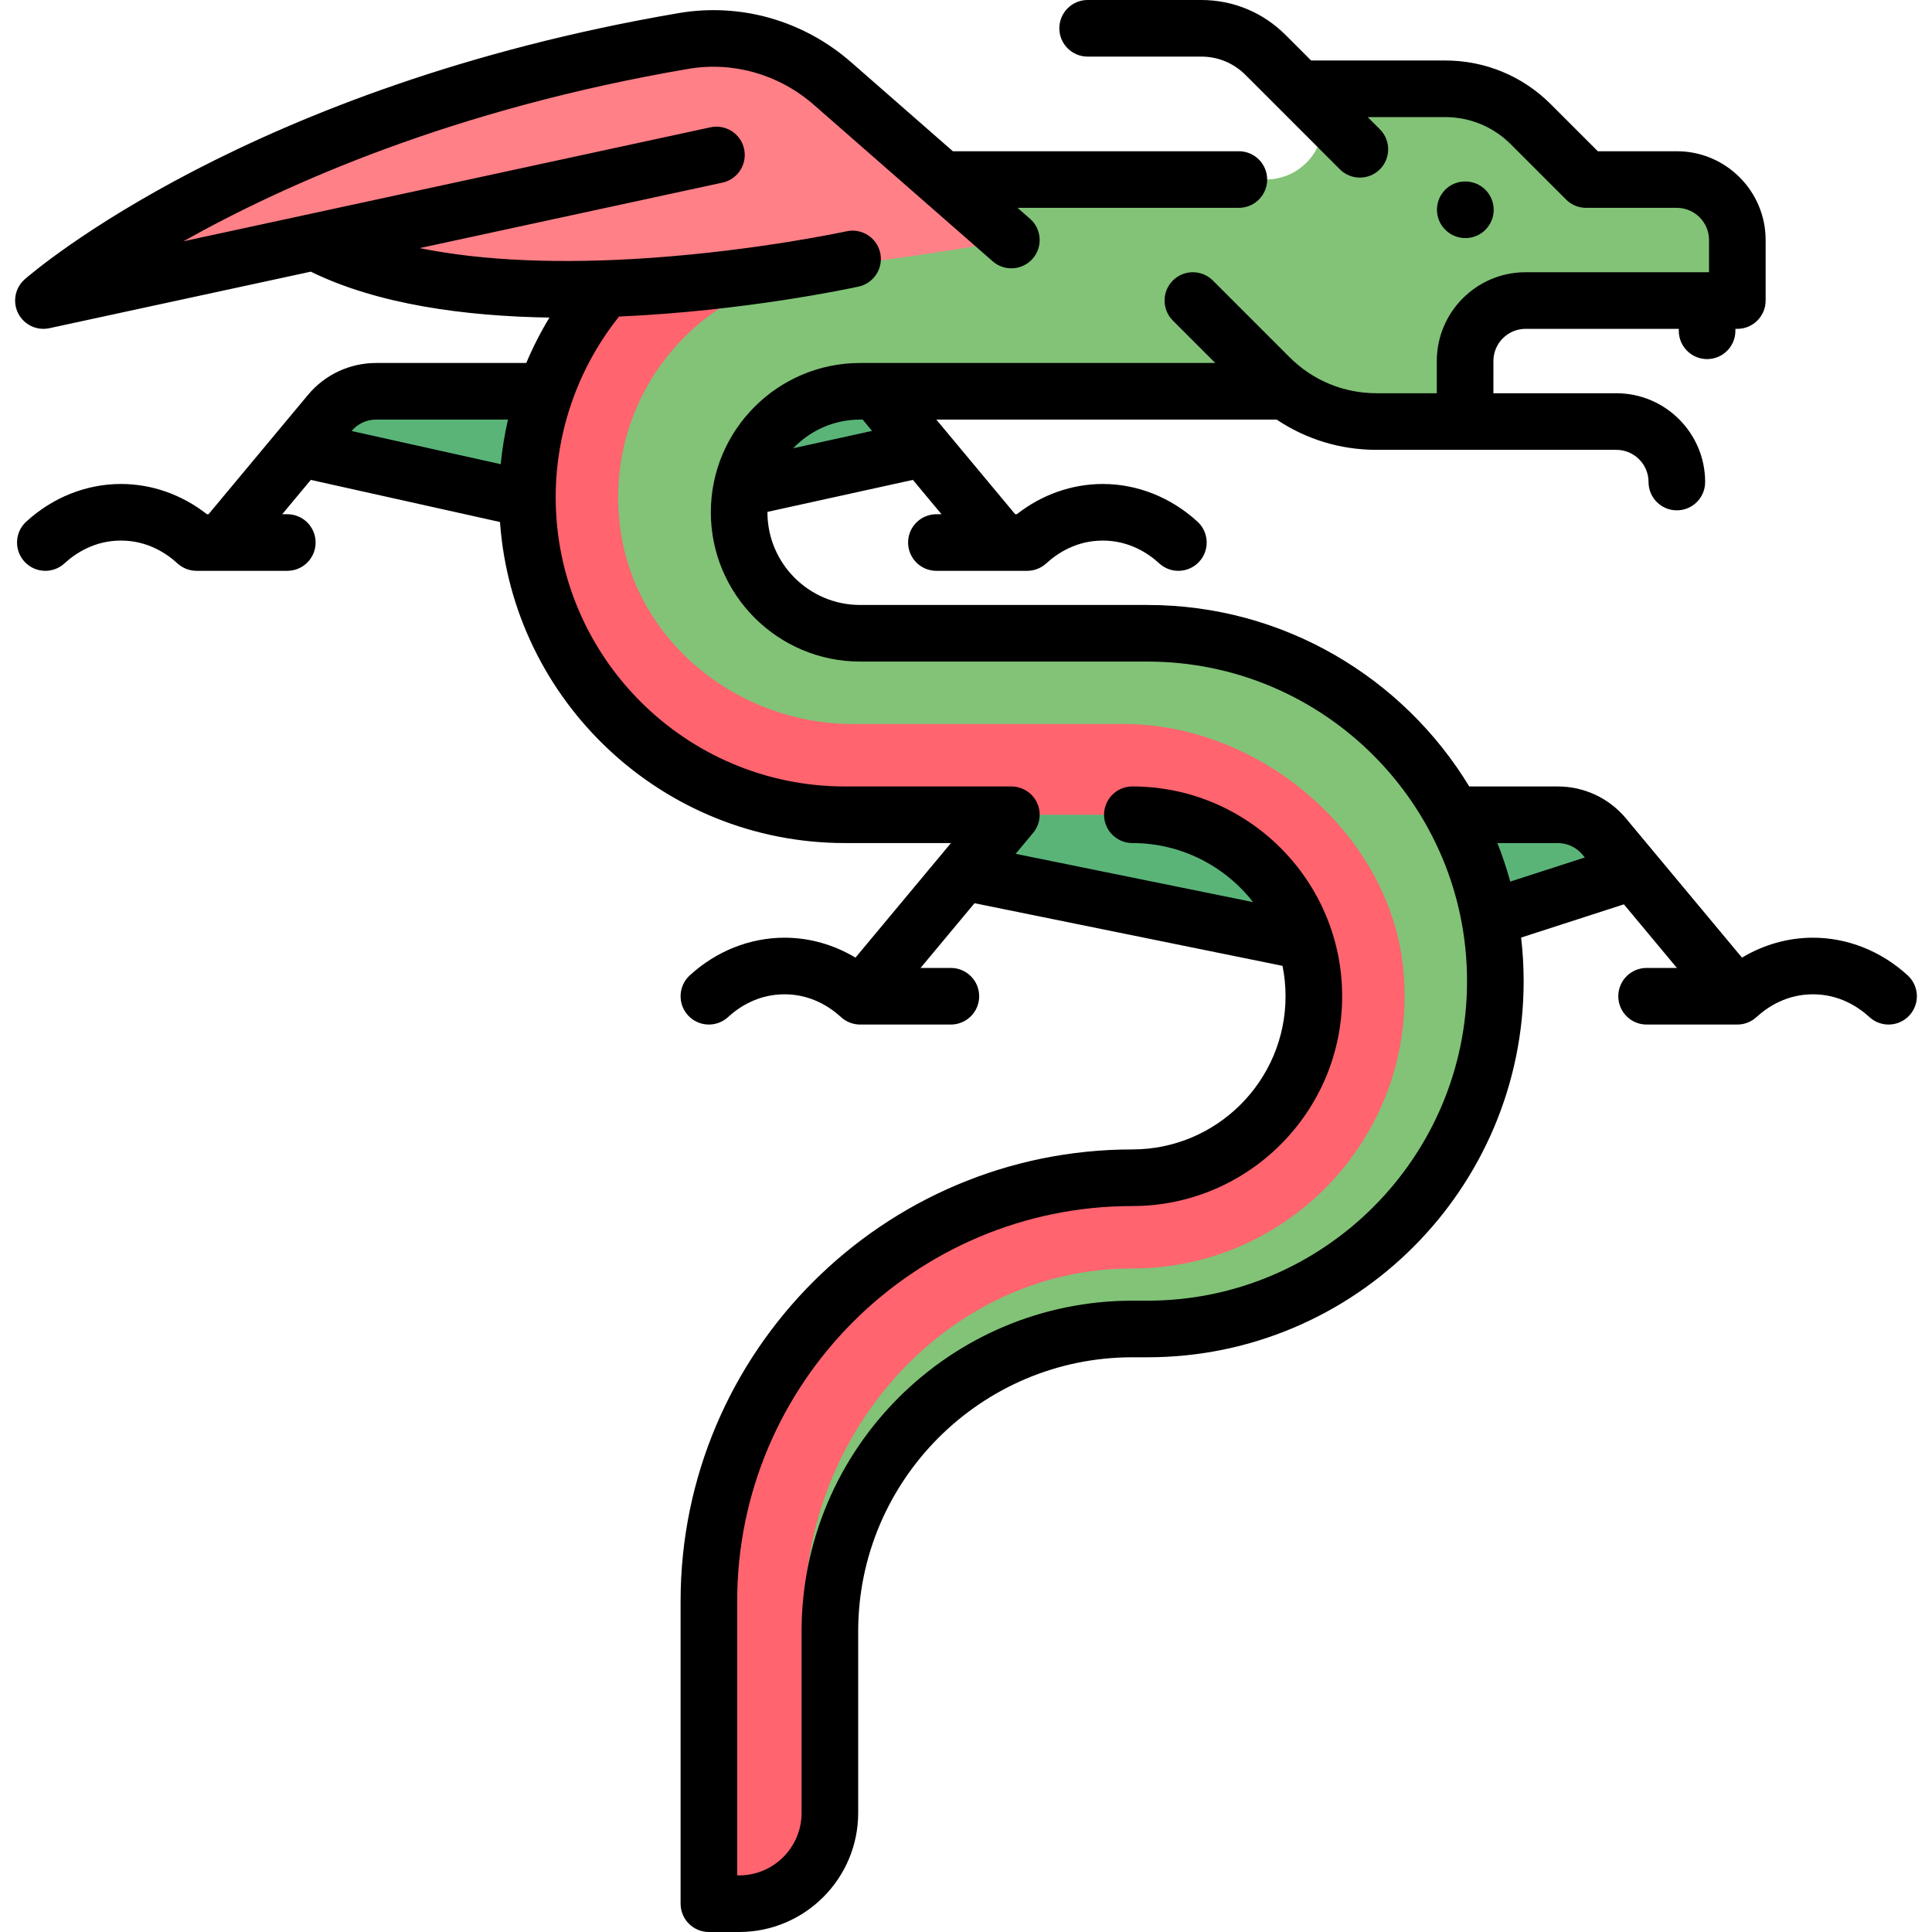 <?xml version="1.0" encoding="iso-8859-1"?>
<!-- Generator: Adobe Illustrator 19.0.0, SVG Export Plug-In . SVG Version: 6.00 Build 0)  -->
<svg version="1.1" id="Capa_1" xmlns="http://www.w3.org/2000/svg" x="0px" y="0px"
     viewBox="0 0 512 512" style="enable-background:new 0 0 512 512;" xml:space="preserve">
<g>
	<path style="fill:#5AB478;" d="M100.103,103.694h55.696v32.065l-75.151-16.032l6.244-9.083
		C89.883,106.293,94.824,103.694,100.103,103.694z"/>
	<path style="fill:#5AB478;" d="M284.911,211.43h71.29v41.043l-96.194-20.521L268,220.326
		C271.829,214.757,278.154,211.43,284.911,211.43z"/>
	<path style="fill:#5AB478;" d="M411.679,215.919h-63.493v36.554l85.672-18.277l-7.119-10.354
		C423.33,218.882,417.697,215.919,411.679,215.919z"/>
	<path style="fill:#5AB478;" d="M227.526,103.694H171.83v32.065l75.151-16.032l-6.244-9.083
		C237.747,106.293,232.806,103.694,227.526,103.694z"/>
</g>
<path style="fill:#82C378;" d="M444.379,47.592h-24.048l-14.657-14.657c-6.013-6.013-14.169-9.391-22.673-9.391h-34.815l0,0
	c6.852,10.273-0.512,24.037-12.861,24.037h-111.39c-46.485,0-84.169,37.684-84.169,84.169l0,0c0,46.485,37.684,84.169,84.169,84.169
	h74.137c26.336,0,49.301,20.294,50.091,46.618c0.817,27.238-21.02,49.576-48.074,49.576c-61.981,0-112.226,50.245-112.226,112.226
	V504.5h8.016c13.282,0,24.048-10.767,24.048-24.048v-48.097c0-44.272,35.889-80.161,80.161-80.161h0.951
	c50.758,0,94.299-39.71,95.227-90.46c0.945-51.703-40.683-93.911-92.17-93.911H229.32c-16.747,0-31.702-12.244-33.292-28.915
	c-1.823-19.124,13.166-35.214,31.914-35.214h112.214l8.028,8.028h40.081V95.689c0-8.854,7.178-16.032,16.032-16.032h48.097
	c4.427,0,8.016-3.589,8.016-8.016v-8.016C460.412,54.77,453.234,47.592,444.379,47.592z"/>
<path style="fill:#FF646F;" d="M371.904,257.045c-3.395-35.982-37.994-65.174-74.135-65.174h-71.737
	c-30.553,0-57.817-21.904-61.708-52.208c-4.36-33.961,19.836-63.363,51.843-67.514c0.784-8.096,1.423-16.203,1.772-24.333
	c-43.683,3.079-78.172,39.466-78.172,83.933l0,0c0,46.485,37.684,84.169,84.169,84.169h74.136c26.336,0,49.301,20.293,50.091,46.618
	c0.817,27.238-21.02,49.576-48.074,49.576c-61.98,0-112.226,50.245-112.226,112.226V504.5c13.282,0,25.387-10.767,25.387-24.048
	v-52.779c0-48.493,38.274-91.559,86.767-91.512C342.132,336.203,375.955,299.97,371.904,257.045z"/>
<path style="fill:#FF8087;" d="M220.642,22.154c-10.823-9.47-25.38-13.707-39.557-11.285C68.034,30.185,11.508,79.645,11.508,79.645
	l72.813-15.03c47.596,24.549,183.703-1.002,183.703-1.002l0,0L220.642,22.154z"/>
<path d="M395.846,55.597c0-4.142-3.358-7.5-7.5-7.5h-0.08c-4.142,0-7.46,3.358-7.46,7.5s3.398,7.5,7.54,7.5
	S395.846,59.739,395.846,55.597z"/>
<path d="M505.559,258.487c-7.027-6.44-15.944-9.987-25.107-9.987c-6.602,0-13.075,1.843-18.807,5.281L430.9,216.887
	c-4.484-5.381-11.073-8.467-18.078-8.467h-23.455c-17.495-28.81-49.172-48.097-85.271-48.097h-76.153
	c-13.545,0-24.564-11.02-24.564-24.564c0-0.035,0.003-0.07,0.003-0.106l38.543-8.479l7.585,9.102h-1.355c-4.142,0-7.5,3.357-7.5,7.5
	c0,4.142,3.358,7.5,7.5,7.5h24.048c1.876,0,3.684-0.703,5.067-1.971c3.009-2.758,8.05-6.046,14.973-6.046s11.964,3.288,14.974,6.046
	c1.439,1.319,3.255,1.971,5.065,1.971c2.029,0,4.052-0.819,5.531-2.434c2.799-3.054,2.592-7.798-0.462-10.596
	c-7.028-6.44-15.944-9.987-25.107-9.987c-8.181,0-16.165,2.827-22.784,8.017h-0.423l-20.901-25.081h90.201
	c7.763,5.214,16.892,8.017,26.453,8.017h63.559c4.705,0,8.532,3.827,8.532,8.532c0,4.142,3.358,7.5,7.5,7.5s7.5-3.358,7.5-7.5
	c0-12.976-10.557-23.532-23.532-23.532h-32.581V95.68c0-4.705,3.828-8.532,8.532-8.532h40.597v0.516c0,4.143,3.358,7.5,7.5,7.5
	s7.5-3.357,7.5-7.5v-0.516h0.516c4.142,0,7.5-3.358,7.5-7.5V63.613c0-12.976-10.557-23.532-23.532-23.532h-20.942l-12.46-12.46
	c-7.472-7.473-17.408-11.588-27.977-11.588h-35.547l-6.792-6.792C334.703,3.282,326.781,0,318.354,0h-30.119
	c-4.142,0-7.5,3.358-7.5,7.5s3.358,7.5,7.5,7.5h30.119c4.42,0,8.576,1.721,11.702,4.847l25.021,25.021
	c1.464,1.464,3.384,2.197,5.303,2.197s3.839-0.732,5.303-2.197c2.929-2.929,2.929-7.678,0-10.606l-3.229-3.229h20.547
	c6.562,0,12.73,2.555,17.37,7.195l14.657,14.657c1.406,1.406,3.314,2.197,5.303,2.197h24.048c4.705,0,8.532,3.828,8.532,8.532v8.533
	h-48.613c-12.976,0-23.532,10.556-23.532,23.532v8.532h-15.979c-8.703,0-16.884-3.39-23.038-9.543l-20.325-20.325
	c-2.929-2.929-7.678-2.929-10.606,0c-2.929,2.929-2.929,7.678,0,10.606l11.245,11.245h-94.12c-21.816,0-39.564,17.749-39.564,39.564
	c0,21.816,17.749,39.564,39.564,39.564h76.153c46.696,0,84.686,37.99,84.686,84.686s-37.99,84.686-84.686,84.686h-4.008
	c-48.337,0-87.662,39.325-87.662,87.661v48.097c0,9.125-7.423,16.548-16.548,16.548h-0.516v-72.661
	c0-57.746,46.98-104.726,104.726-104.726c30.656,0,55.597-24.941,55.597-55.597s-24.94-55.597-55.597-55.597
	c-4.142,0-7.5,3.358-7.5,7.5s3.358,7.5,7.5,7.5c12.984,0,24.554,6.134,31.991,15.648l-62.916-12.797l4.625-5.549
	c1.863-2.236,2.265-5.347,1.031-7.983c-1.234-2.635-3.882-4.319-6.792-4.319h-44.092c-42.276,0-76.669-34.394-76.669-76.669
	c0-17.386,5.965-34.331,16.795-47.866c33.216-1.447,61.35-7.469,63.479-7.934c4.047-0.884,6.611-4.881,5.727-8.928
	s-4.882-6.61-8.928-5.727c-0.23,0.05-23.304,5.042-51.885,7.048c-23.972,1.682-44.659,0.78-61.224-2.594l80.223-17.352
	c4.049-0.876,6.621-4.868,5.745-8.916c-0.876-4.049-4.868-6.619-8.916-5.745L48.601,63.949
	C75.906,48.6,120.55,28.821,182.349,18.261c11.941-2.04,24.098,1.437,33.354,9.536l47.382,41.459
	c3.117,2.728,7.855,2.412,10.583-0.705c2.728-3.117,2.412-7.855-0.706-10.583l-3.301-2.888h58.652c4.142,0,7.5-3.358,7.5-7.5
	s-3.358-7.5-7.5-7.5H252.52l-26.939-23.571C212.91,5.423,196.231,0.673,179.823,3.476C65.996,22.925,8.943,71.925,6.57,74.001
	c-2.573,2.252-3.298,5.959-1.762,9.014c1.292,2.57,3.91,4.131,6.699,4.131c0.525,0,1.058-0.056,1.587-0.17l69.265-14.981
	c17.741,8.688,40.76,11.809,63.248,12.167c-2.343,3.86-4.395,7.882-6.14,12.032H99.686c-7.005,0-13.594,3.086-18.078,8.468
	l-26.345,31.613H54.84c-6.619-5.189-14.603-8.017-22.785-8.017c-9.163,0-18.08,3.547-25.107,9.987
	c-3.054,2.798-3.26,7.542-0.462,10.596c1.479,1.614,3.502,2.433,5.531,2.433c1.81,0,3.625-0.651,5.065-1.971
	c3.009-2.758,8.05-6.046,14.973-6.046s11.964,3.288,14.973,6.046c1.383,1.268,3.191,1.971,5.067,1.971h24.048
	c4.142,0,7.5-3.358,7.5-7.5c0-4.143-3.358-7.5-7.5-7.5h-1.356l7.58-9.096l50.137,11.159c3.388,47.483,43.099,85.082,91.431,85.082
	h28.078l-25.303,30.362c-5.732-3.438-12.205-5.281-18.807-5.281c-9.163,0-18.08,3.547-25.107,9.986
	c-3.054,2.799-3.261,7.543-0.462,10.597c1.479,1.614,3.501,2.433,5.531,2.433c1.81,0,3.625-0.651,5.065-1.97
	c3.01-2.758,8.051-6.046,14.974-6.046s11.963,3.288,14.973,6.045c1.383,1.268,3.191,1.971,5.067,1.971h24.048
	c4.142,0,7.5-3.358,7.5-7.5s-3.358-7.5-7.5-7.5h-8.035l14.299-17.157l81.625,16.602c0.526,2.604,0.805,5.298,0.805,8.055
	c0,22.385-18.212,40.597-40.597,40.597c-66.017,0-119.726,53.708-119.726,119.726V504.5c0,4.142,3.358,7.5,7.5,7.5h8.016
	c17.396,0,31.548-14.153,31.548-31.548v-48.097c0-40.065,32.596-72.661,72.662-72.661h4.008c54.967,0,99.686-44.719,99.686-99.686
	c0-3.904-0.233-7.754-0.672-11.542l27.239-8.808l14.049,16.858h-8.036c-4.142,0-7.5,3.358-7.5,7.5s3.358,7.5,7.5,7.5h24.048
	c1.876,0,3.684-0.703,5.067-1.97c3.01-2.758,8.051-6.046,14.974-6.046s11.963,3.288,14.973,6.045c1.44,1.32,3.255,1.971,5.065,1.971
	c2.029,0,4.052-0.819,5.531-2.433C508.82,266.029,508.613,261.285,505.559,258.487z M227.944,111.193h0.665l2.5,3l-20.903,4.599
	C214.68,114.115,220.975,111.193,227.944,111.193z M99.686,111.193h34.938c-0.896,3.885-1.541,7.833-1.924,11.821l-39.525-8.797
	C94.799,112.296,97.167,111.193,99.686,111.193z M400.234,233.631c-0.957-3.482-2.092-6.892-3.406-10.211h15.995
	c2.54,0,4.929,1.119,6.554,3.07l0.625,0.75L400.234,233.631z"/>
<g>
</g>
<g>
</g>
<g>
</g>
<g>
</g>
<g>
</g>
<g>
</g>
<g>
</g>
<g>
</g>
<g>
</g>
<g>
</g>
<g>
</g>
<g>
</g>
<g>
</g>
<g>
</g>
<g>
</g>
</svg>
